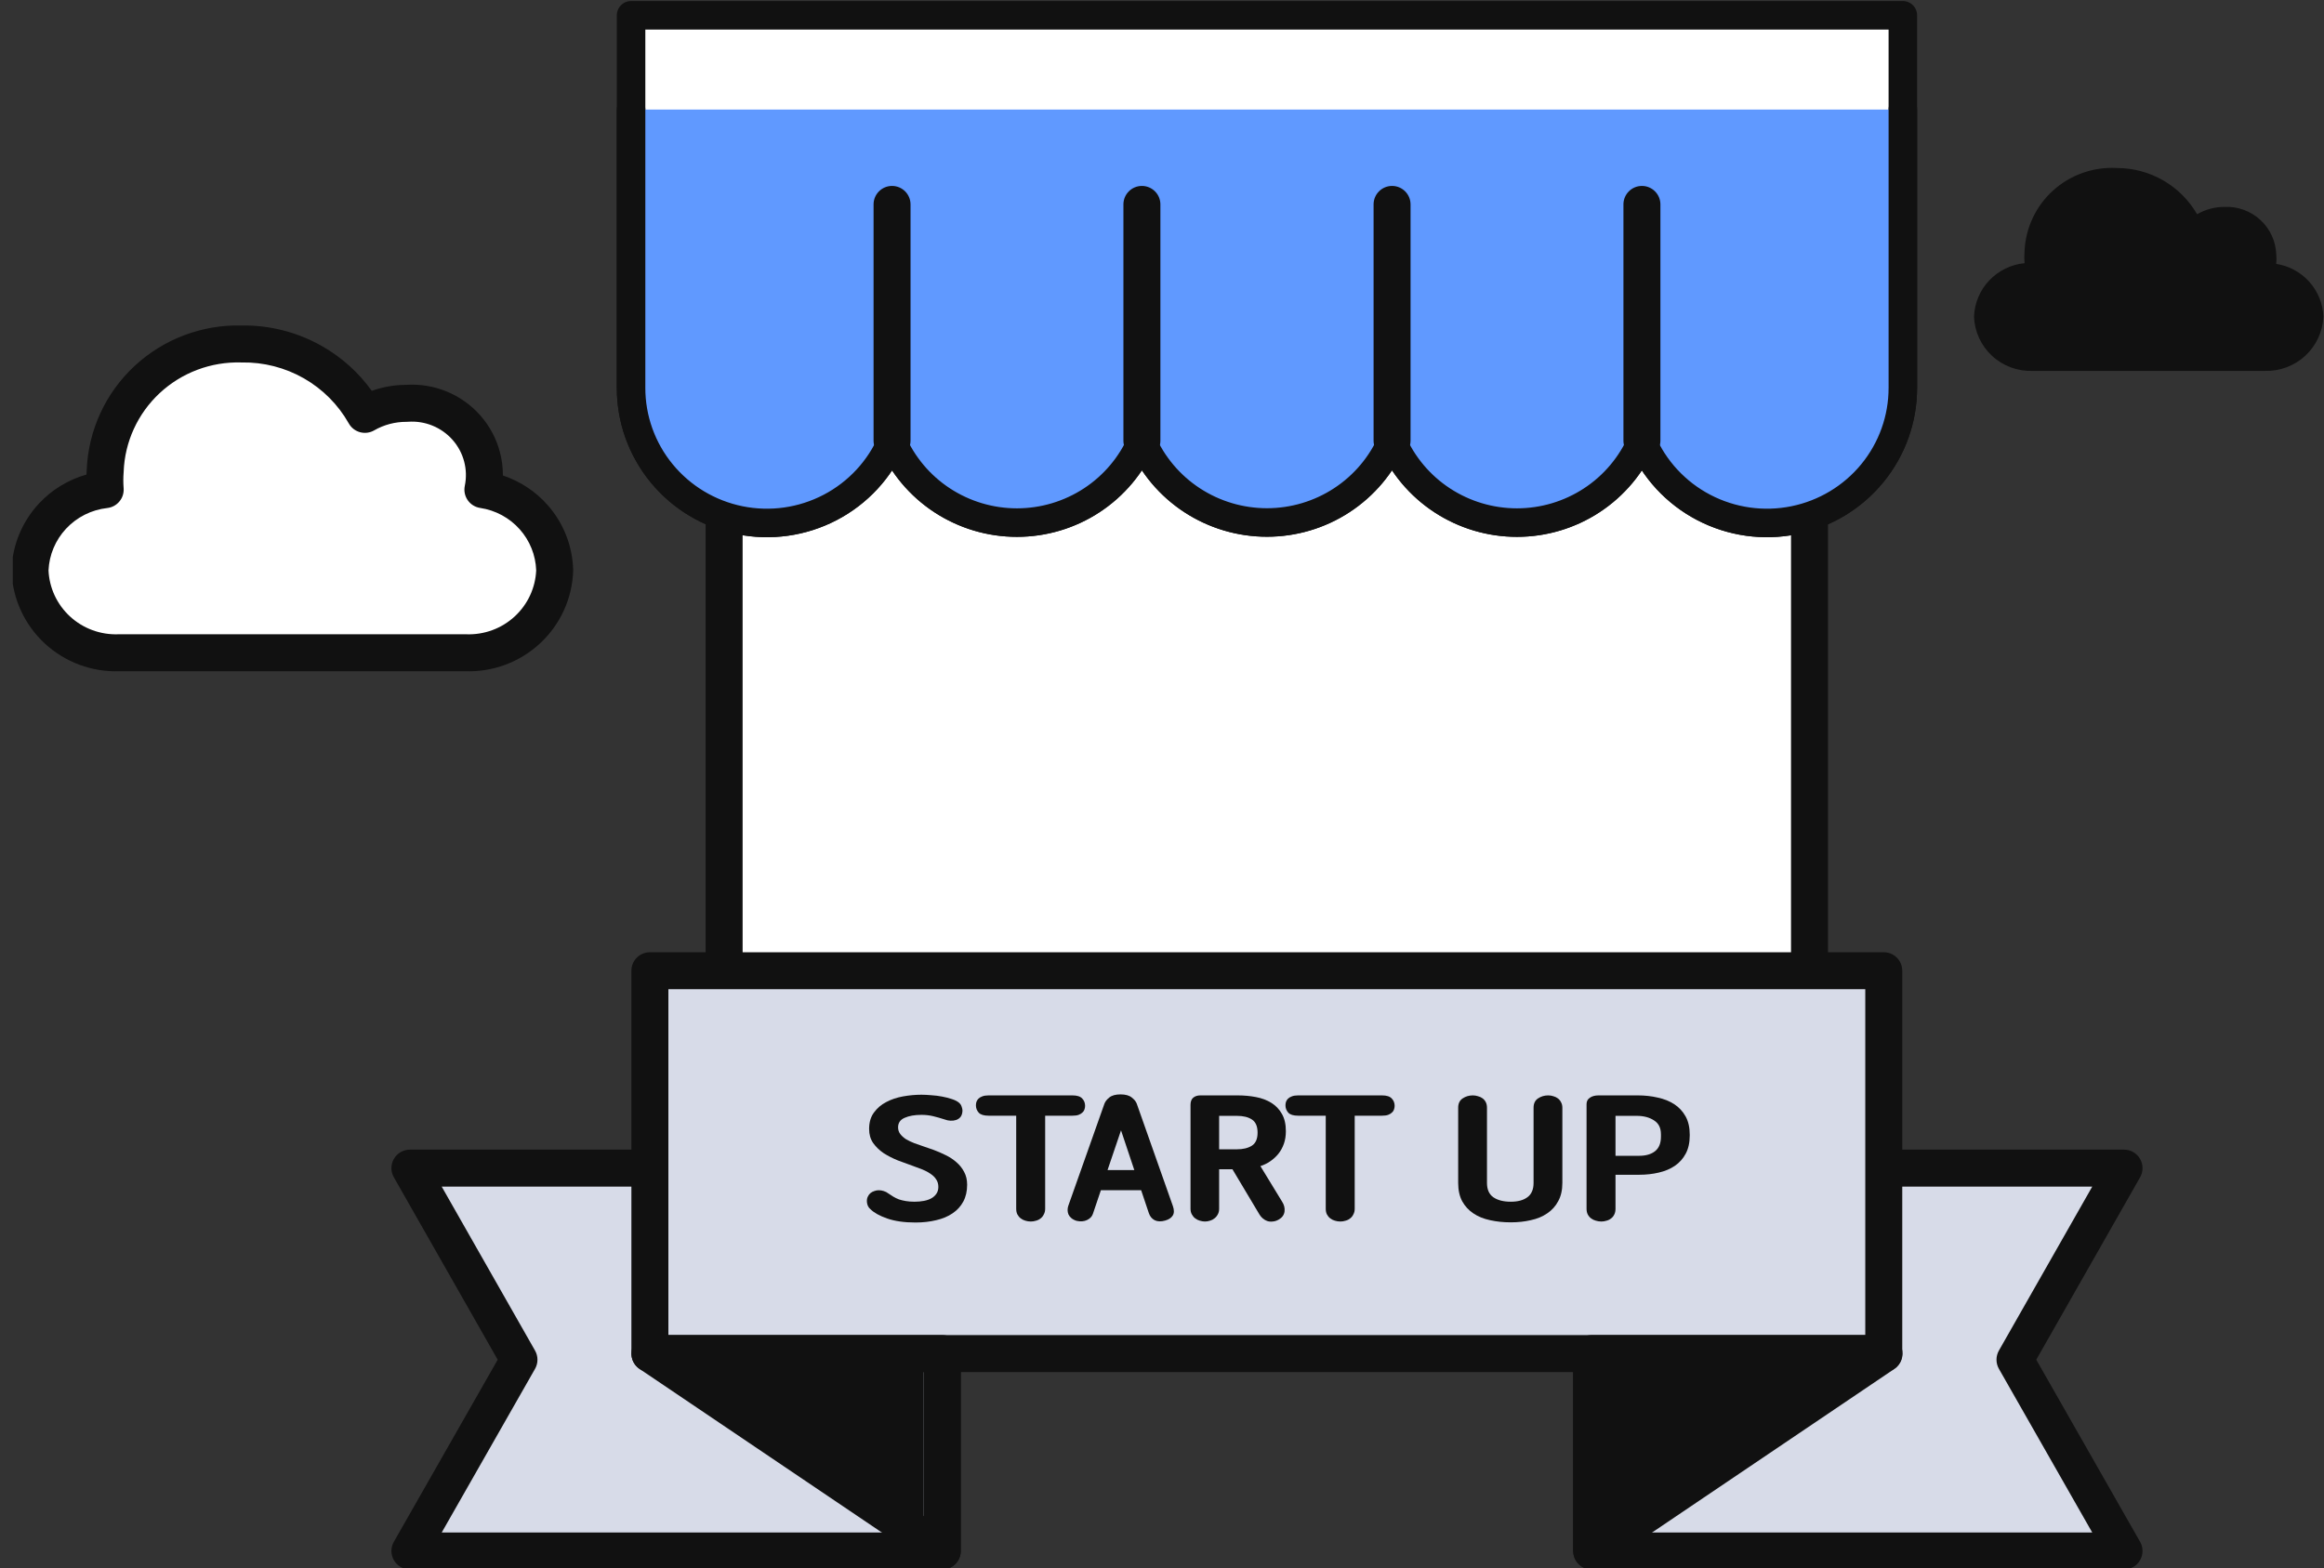 <svg width="163" height="110" viewBox="0 0 163 110" fill="none" xmlns="http://www.w3.org/2000/svg">
<rect x="0" y="0" width="163" height="110" fill="#333333" stroke="none"/>
<g clip-path="url(#clip0_2418_105770)">
<path d="M28.75 81.942L36.399 95.38L28.75 108.798H66.089V81.942H28.75Z" fill="#D7DBE8"/>
<path fill-rule="evenodd" clip-rule="evenodd" d="M27.629 81.29C27.861 80.891 28.288 80.645 28.75 80.645H66.089C66.805 80.645 67.386 81.226 67.386 81.942V108.798C67.386 109.514 66.805 110.095 66.089 110.095H28.75C28.288 110.095 27.861 109.849 27.629 109.449C27.396 109.05 27.395 108.557 27.623 108.156L34.907 95.38L27.623 82.583C27.394 82.182 27.397 81.689 27.629 81.29ZM30.98 83.239L37.526 94.739C37.753 95.137 37.753 95.625 37.526 96.023L30.982 107.501H64.792V83.239H30.98Z" fill="#111111"/>
<path d="M148.976 108.798L141.326 95.38L148.976 81.942H111.637V108.798H148.976Z" fill="#D7DBE8"/>
<path fill-rule="evenodd" clip-rule="evenodd" d="M110.34 81.942C110.34 81.226 110.92 80.645 111.637 80.645H148.976C149.438 80.645 149.865 80.891 150.097 81.29C150.329 81.689 150.331 82.182 150.103 82.583L142.819 95.38L150.102 108.156C150.331 108.557 150.329 109.05 150.097 109.449C149.865 109.849 149.438 110.095 148.976 110.095H111.637C110.92 110.095 110.34 109.514 110.34 108.798V81.942ZM112.934 83.239V107.501H146.744L140.2 96.023C139.973 95.625 139.973 95.137 140.199 94.739L146.745 83.239H112.934Z" fill="#111111"/>
<path d="M126.915 24.215H50.789V76.725H126.915V24.215Z" fill="white"/>
<path fill-rule="evenodd" clip-rule="evenodd" d="M49.492 24.215C49.492 23.499 50.073 22.919 50.789 22.919H126.915C127.631 22.919 128.212 23.499 128.212 24.215V76.725C128.212 77.441 127.631 78.022 126.915 78.022H50.789C50.073 78.022 49.492 77.441 49.492 76.725V24.215ZM52.086 25.512V75.428H125.618V25.512H52.086Z" fill="#111111"/>
<path d="M44.262 1.073V27.199C44.258 29.384 45.014 31.504 46.404 33.197C47.793 34.891 49.729 36.056 51.884 36.493C54.039 36.93 56.279 36.613 58.226 35.596C60.173 34.58 61.705 32.925 62.564 30.913C63.298 32.618 64.519 34.072 66.077 35.093C67.634 36.115 69.46 36.659 71.326 36.659C73.192 36.659 75.018 36.115 76.576 35.093C78.133 34.072 79.355 32.618 80.088 30.913C80.826 32.617 82.05 34.068 83.609 35.088C85.169 36.108 86.995 36.651 88.861 36.651C90.728 36.651 92.554 36.108 94.113 35.088C95.672 34.068 96.896 32.617 97.634 30.913C98.368 32.618 99.589 34.072 101.147 35.093C102.705 36.115 104.53 36.659 106.396 36.659C108.263 36.659 110.088 36.115 111.646 35.093C113.203 34.072 114.425 32.618 115.158 30.913C116.017 32.925 117.55 34.58 119.496 35.596C121.443 36.613 123.684 36.93 125.838 36.493C127.993 36.056 129.93 34.891 131.319 33.197C132.708 31.504 133.465 29.384 133.461 27.199V1.073H44.262Z" fill="white"/>
<path d="M44.262 1.073V27.199C44.258 29.384 45.014 31.504 46.404 33.197C47.793 34.891 49.729 36.056 51.884 36.493C54.039 36.93 56.279 36.613 58.226 35.596C60.173 34.58 61.705 32.925 62.564 30.913C63.298 32.618 64.519 34.072 66.077 35.093C67.634 36.115 69.46 36.659 71.326 36.659C73.192 36.659 75.018 36.115 76.576 35.093C78.133 34.072 79.355 32.618 80.088 30.913C80.826 32.617 82.05 34.068 83.609 35.088C85.169 36.108 86.995 36.651 88.861 36.651C90.728 36.651 92.554 36.108 94.113 35.088C95.672 34.068 96.896 32.617 97.634 30.913C98.368 32.618 99.589 34.072 101.147 35.093C102.705 36.115 104.53 36.659 106.396 36.659C108.263 36.659 110.088 36.115 111.646 35.093C113.203 34.072 114.425 32.618 115.158 30.913C116.017 32.925 117.55 34.58 119.496 35.596C121.443 36.613 123.684 36.93 125.838 36.493C127.993 36.056 129.93 34.891 131.319 33.197C132.708 31.504 133.465 29.384 133.461 27.199V1.073H44.262Z" stroke="#111111" stroke-width="2" stroke-linecap="round" stroke-linejoin="round"/>
<path d="M44.262 7.685V27.2C44.258 29.384 45.014 31.504 46.404 33.197C47.793 34.891 49.729 36.056 51.884 36.493C54.039 36.93 56.279 36.613 58.226 35.596C60.173 34.58 61.705 32.925 62.564 30.913C63.298 32.618 64.519 34.072 66.077 35.093C67.634 36.115 69.46 36.659 71.326 36.659C73.192 36.659 75.018 36.115 76.576 35.093C78.133 34.072 79.355 32.618 80.088 30.913C80.826 32.617 82.05 34.068 83.609 35.088C85.169 36.108 86.995 36.651 88.861 36.651C90.728 36.651 92.554 36.108 94.113 35.088C95.672 34.068 96.896 32.617 97.634 30.913C98.368 32.618 99.589 34.072 101.147 35.093C102.705 36.115 104.53 36.659 106.396 36.659C108.263 36.659 110.088 36.115 111.646 35.093C113.203 34.072 114.425 32.618 115.158 30.913C116.017 32.925 117.55 34.58 119.496 35.596C121.443 36.613 123.684 36.93 125.838 36.493C127.993 36.056 129.929 34.891 131.319 33.197C132.708 31.504 133.465 29.384 133.461 27.2V7.685" fill="#6099FF"/>
<path d="M44.262 7.685V27.2C44.258 29.384 45.014 31.504 46.404 33.197C47.793 34.891 49.729 36.056 51.884 36.493C54.039 36.93 56.279 36.613 58.226 35.596C60.173 34.58 61.705 32.925 62.564 30.913C63.298 32.618 64.519 34.072 66.077 35.093C67.634 36.115 69.46 36.659 71.326 36.659C73.192 36.659 75.018 36.115 76.576 35.093C78.133 34.072 79.355 32.618 80.088 30.913C80.826 32.617 82.05 34.068 83.609 35.088C85.169 36.108 86.995 36.651 88.861 36.651C90.728 36.651 92.554 36.108 94.113 35.088C95.672 34.068 96.896 32.617 97.634 30.913C98.368 32.618 99.589 34.072 101.147 35.093C102.705 36.115 104.53 36.659 106.396 36.659C108.263 36.659 110.088 36.115 111.646 35.093C113.203 34.072 114.425 32.618 115.158 30.913C116.017 32.925 117.55 34.58 119.496 35.596C121.443 36.613 123.684 36.93 125.838 36.493C127.993 36.056 129.93 34.891 131.319 33.197C132.708 31.504 133.465 29.384 133.461 27.2V7.685" stroke="#111111" stroke-width="2" stroke-linecap="round" stroke-linejoin="round"/>
<path d="M132.123 68.095H45.582V94.951H132.123V68.095Z" fill="#D7DBE8"/>
<path fill-rule="evenodd" clip-rule="evenodd" d="M44.285 68.095C44.285 67.379 44.866 66.798 45.582 66.798H132.123C132.839 66.798 133.42 67.379 133.42 68.095V94.951C133.42 95.667 132.839 96.248 132.123 96.248H45.582C44.866 96.248 44.285 95.667 44.285 94.951V68.095ZM46.879 69.392V93.654H130.826V69.392H46.879Z" fill="#111111"/>
<path d="M44.281 94.951L64.787 108.798V94.951H44.281Z" fill="#111111"/>
<path fill-rule="evenodd" clip-rule="evenodd" d="M44.342 94.572C44.509 94.027 45.012 93.654 45.582 93.654H66.088C66.805 93.654 67.385 94.235 67.385 94.951V108.798C67.385 109.277 67.121 109.718 66.697 109.943C66.273 110.168 65.76 110.141 65.363 109.873L44.856 96.026C44.384 95.707 44.175 95.117 44.342 94.572ZM49.82 96.248L64.791 106.357V96.248H49.82Z" fill="#111111"/>
<path d="M132.143 94.951L111.637 108.798V94.951H132.143Z" fill="#111111"/>
<path fill-rule="evenodd" clip-rule="evenodd" d="M110.34 94.951C110.34 94.235 110.92 93.654 111.637 93.654H132.143C132.713 93.654 133.216 94.027 133.383 94.572C133.55 95.117 133.341 95.707 132.869 96.026L112.362 109.873C111.965 110.141 111.452 110.168 111.028 109.943C110.605 109.718 110.34 109.277 110.34 108.798V94.951ZM112.934 96.248V106.357L127.905 96.248H112.934Z" fill="#111111"/>
<path fill-rule="evenodd" clip-rule="evenodd" d="M62.566 13.043C63.283 13.043 63.863 13.624 63.863 14.34V30.913C63.863 31.63 63.283 32.21 62.566 32.21C61.85 32.21 61.27 31.63 61.27 30.913V14.34C61.27 13.624 61.85 13.043 62.566 13.043ZM80.091 13.043C80.807 13.043 81.388 13.624 81.388 14.34V30.913C81.388 31.63 80.807 32.21 80.091 32.21C79.374 32.21 78.794 31.63 78.794 30.913V14.34C78.794 13.624 79.374 13.043 80.091 13.043ZM97.637 13.043C98.353 13.043 98.933 13.624 98.933 14.34V30.913C98.933 31.63 98.353 32.21 97.637 32.21C96.92 32.21 96.34 31.63 96.34 30.913V14.34C96.34 13.624 96.92 13.043 97.637 13.043ZM115.161 13.043C115.877 13.043 116.458 13.624 116.458 14.34V30.913C116.458 31.63 115.877 32.21 115.161 32.21C114.445 32.21 113.864 31.63 113.864 30.913V14.34C113.864 13.624 114.445 13.043 115.161 13.043Z" fill="#111111"/>
<path d="M33.87 34.348C34.029 33.583 34.008 32.791 33.806 32.035C33.605 31.279 33.23 30.58 32.711 29.993C32.191 29.406 31.541 28.947 30.812 28.652C30.083 28.357 29.295 28.235 28.511 28.294C27.487 28.29 26.48 28.557 25.594 29.067C24.736 27.546 23.479 26.283 21.957 25.414C20.436 24.545 18.706 24.101 16.95 24.13C14.495 24.06 12.111 24.957 10.318 26.626C8.525 28.295 7.468 30.599 7.378 33.039C7.344 33.474 7.344 33.912 7.378 34.348C5.961 34.507 4.648 35.167 3.68 36.208C2.713 37.248 2.154 38.6 2.105 40.016C2.133 40.802 2.317 41.576 2.646 42.292C2.975 43.008 3.443 43.653 4.023 44.189C4.603 44.725 5.284 45.143 6.026 45.418C6.769 45.693 7.558 45.819 8.35 45.79H32.66C33.451 45.819 34.241 45.693 34.984 45.418C35.726 45.143 36.407 44.725 36.987 44.189C37.567 43.653 38.035 43.008 38.364 42.292C38.693 41.576 38.877 40.802 38.904 40.016C38.869 38.634 38.345 37.309 37.425 36.272C36.504 35.236 35.245 34.555 33.87 34.348Z" fill="white"/>
<path fill-rule="evenodd" clip-rule="evenodd" d="M16.958 22.832C18.936 22.805 20.885 23.308 22.601 24.288C23.976 25.073 25.16 26.142 26.077 27.419C26.84 27.143 27.648 27 28.465 26.997C29.431 26.932 30.4 27.087 31.298 27.45C32.212 27.82 33.029 28.396 33.681 29.133C34.334 29.871 34.806 30.75 35.06 31.701C35.204 32.243 35.275 32.799 35.272 33.355C36.469 33.753 37.548 34.458 38.394 35.411C39.517 36.675 40.158 38.294 40.201 39.983C40.201 40.009 40.201 40.035 40.2 40.062C40.166 41.02 39.943 41.962 39.542 42.833C39.142 43.705 38.572 44.489 37.867 45.141C37.162 45.793 36.335 46.3 35.434 46.634C34.54 46.965 33.59 47.119 32.637 47.087H8.373C7.42 47.119 6.47 46.965 5.576 46.634C4.675 46.3 3.847 45.793 3.142 45.141C2.437 44.489 1.868 43.705 1.468 42.833C1.067 41.962 0.843 41.02 0.809 40.062C0.808 40.032 0.808 40.002 0.809 39.972C0.868 38.242 1.551 36.593 2.731 35.324C3.639 34.348 4.794 33.648 6.064 33.289C6.068 33.181 6.075 33.072 6.083 32.964C6.193 30.19 7.397 27.572 9.434 25.677C11.47 23.782 14.173 22.761 16.958 22.832ZM16.914 25.426C14.797 25.366 12.744 26.139 11.201 27.575C9.659 29.011 8.751 30.992 8.674 33.087C8.673 33.104 8.672 33.122 8.671 33.14C8.642 33.508 8.642 33.879 8.671 34.247C8.725 34.944 8.217 35.559 7.522 35.637C6.412 35.761 5.386 36.278 4.63 37.091C3.884 37.892 3.451 38.928 3.403 40.015C3.43 40.614 3.573 41.204 3.824 41.751C4.082 42.311 4.448 42.816 4.903 43.237C5.358 43.658 5.893 43.986 6.476 44.201C7.06 44.417 7.681 44.517 8.303 44.494C8.319 44.494 8.335 44.494 8.35 44.494H32.66C32.675 44.494 32.691 44.494 32.706 44.494C33.329 44.517 33.95 44.417 34.534 44.201C35.117 43.986 35.651 43.658 36.106 43.237C36.561 42.816 36.928 42.311 37.185 41.751C37.437 41.202 37.58 40.611 37.607 40.009C37.571 38.949 37.164 37.932 36.455 37.133C35.737 36.325 34.754 35.792 33.677 35.631C33.324 35.578 33.009 35.382 32.805 35.089C32.602 34.796 32.527 34.433 32.6 34.083C32.718 33.516 32.702 32.929 32.553 32.368C32.404 31.808 32.126 31.289 31.739 30.852C31.353 30.416 30.869 30.074 30.326 29.854C29.782 29.634 29.195 29.543 28.609 29.587C28.574 29.59 28.54 29.591 28.505 29.591C27.71 29.588 26.928 29.795 26.241 30.191C25.941 30.364 25.585 30.409 25.251 30.318C24.917 30.227 24.634 30.006 24.464 29.704C23.721 28.387 22.633 27.294 21.314 26.54C19.995 25.787 18.494 25.401 16.971 25.426C16.952 25.427 16.933 25.427 16.914 25.426Z" fill="#111111"/>
<path d="M159.651 18.505C159.672 18.284 159.672 18.061 159.651 17.84C159.634 17.384 159.527 16.936 159.335 16.521C159.143 16.107 158.871 15.734 158.533 15.425C158.196 15.115 157.8 14.876 157.369 14.719C156.938 14.562 156.479 14.492 156.021 14.512C155.345 14.512 154.682 14.69 154.098 15.027C153.531 14.044 152.713 13.226 151.727 12.657C150.74 12.088 149.62 11.787 148.479 11.786C147.666 11.739 146.852 11.854 146.084 12.124C145.316 12.394 144.61 12.812 144.007 13.356C143.403 13.899 142.915 14.557 142.57 15.29C142.225 16.023 142.03 16.816 141.997 17.625C141.974 17.904 141.974 18.183 141.997 18.462C141.048 18.555 140.166 18.988 139.514 19.679C138.862 20.37 138.485 21.272 138.453 22.219C138.473 22.738 138.595 23.248 138.813 23.72C139.031 24.192 139.34 24.616 139.724 24.969C140.107 25.322 140.557 25.596 141.047 25.776C141.537 25.956 142.058 26.039 142.58 26.019H158.851C159.901 26.048 160.92 25.666 161.688 24.955C162.456 24.244 162.912 23.261 162.957 22.219C162.926 21.308 162.573 20.437 161.961 19.758C161.349 19.079 160.516 18.636 159.608 18.505" fill="#111111"/>
<path d="M111.277 77.458C111.277 77.256 111.355 77.104 111.511 77.003C111.666 76.894 111.869 76.84 112.118 76.84H114.872C115.362 76.84 115.825 76.89 116.261 76.992C116.705 77.085 117.094 77.241 117.428 77.458C117.763 77.676 118.027 77.96 118.222 78.311C118.416 78.661 118.514 79.085 118.514 79.583V79.653C118.514 80.151 118.42 80.575 118.234 80.925C118.047 81.275 117.794 81.559 117.475 81.777C117.156 81.995 116.779 82.154 116.343 82.255C115.915 82.357 115.456 82.407 114.966 82.407H113.308V84.788C113.308 84.944 113.281 85.076 113.227 85.185C113.172 85.302 113.098 85.395 113.005 85.465C112.911 85.543 112.802 85.597 112.678 85.629C112.561 85.667 112.441 85.687 112.316 85.687C112.184 85.687 112.055 85.667 111.931 85.629C111.806 85.597 111.694 85.543 111.592 85.465C111.499 85.395 111.421 85.302 111.359 85.185C111.305 85.076 111.277 84.944 111.277 84.788V77.458ZM113.308 78.275V81.077H114.966C115.44 81.077 115.814 80.968 116.086 80.75C116.358 80.532 116.495 80.194 116.495 79.734V79.571C116.495 79.12 116.331 78.793 116.004 78.591C115.685 78.38 115.281 78.275 114.79 78.275H113.308Z" fill="#111111"/>
<path d="M102.273 77.704C102.273 77.408 102.378 77.19 102.589 77.05C102.799 76.91 103.036 76.84 103.301 76.84C103.425 76.84 103.546 76.859 103.662 76.898C103.787 76.929 103.896 76.98 103.989 77.05C104.083 77.12 104.156 77.209 104.211 77.318C104.265 77.427 104.293 77.556 104.293 77.704V82.979C104.293 83.438 104.44 83.773 104.736 83.983C105.04 84.193 105.448 84.298 105.962 84.298C106.46 84.298 106.849 84.193 107.129 83.983C107.417 83.773 107.561 83.438 107.561 82.979V77.704C107.561 77.408 107.666 77.19 107.876 77.05C108.086 76.91 108.323 76.84 108.588 76.84C108.712 76.84 108.833 76.859 108.95 76.898C109.066 76.929 109.171 76.98 109.265 77.05C109.358 77.12 109.432 77.209 109.486 77.318C109.549 77.427 109.58 77.556 109.58 77.704V82.979C109.58 83.485 109.483 83.913 109.288 84.263C109.101 84.613 108.845 84.897 108.518 85.115C108.191 85.341 107.806 85.5 107.362 85.594C106.927 85.695 106.46 85.745 105.962 85.745C105.448 85.745 104.966 85.695 104.514 85.594C104.063 85.5 103.67 85.341 103.336 85.115C103.009 84.897 102.748 84.613 102.554 84.263C102.367 83.913 102.273 83.485 102.273 82.979V77.704Z" fill="#111111"/>
<path d="M91.047 78.264C90.72 78.264 90.491 78.194 90.359 78.054C90.226 77.906 90.16 77.735 90.16 77.54C90.16 77.454 90.172 77.373 90.195 77.295C90.226 77.209 90.273 77.135 90.335 77.073C90.405 77.003 90.495 76.949 90.604 76.91C90.72 76.863 90.868 76.84 91.047 76.84H96.93C97.257 76.84 97.486 76.914 97.618 77.062C97.751 77.202 97.817 77.373 97.817 77.575C97.817 77.661 97.801 77.746 97.77 77.832C97.747 77.91 97.7 77.98 97.63 78.042C97.568 78.104 97.478 78.159 97.362 78.205C97.253 78.244 97.109 78.264 96.93 78.264H95.016V84.788C95.016 84.944 94.984 85.076 94.922 85.185C94.868 85.302 94.794 85.395 94.7 85.465C94.607 85.543 94.498 85.597 94.374 85.629C94.257 85.667 94.136 85.687 94.012 85.687C93.879 85.687 93.751 85.667 93.627 85.629C93.51 85.597 93.401 85.543 93.3 85.465C93.206 85.395 93.129 85.302 93.066 85.185C93.012 85.076 92.985 84.944 92.985 84.788V78.264H91.047Z" fill="#111111"/>
<path d="M85.507 82.022V84.788C85.507 84.944 85.476 85.076 85.414 85.185C85.352 85.302 85.274 85.395 85.181 85.465C85.087 85.543 84.982 85.597 84.866 85.629C84.749 85.667 84.632 85.687 84.515 85.687C84.399 85.687 84.278 85.667 84.154 85.629C84.037 85.597 83.928 85.543 83.827 85.465C83.733 85.395 83.656 85.302 83.593 85.185C83.531 85.076 83.5 84.944 83.5 84.788V77.505C83.5 77.279 83.562 77.112 83.687 77.003C83.819 76.894 83.986 76.84 84.189 76.84H86.803C87.254 76.84 87.682 76.879 88.087 76.957C88.499 77.034 88.861 77.171 89.172 77.365C89.484 77.56 89.729 77.816 89.908 78.135C90.094 78.454 90.188 78.859 90.188 79.349C90.188 79.676 90.141 79.972 90.048 80.236C89.954 80.501 89.826 80.734 89.663 80.937C89.499 81.139 89.309 81.314 89.091 81.462C88.873 81.61 88.643 81.722 88.402 81.8L89.919 84.286C90.067 84.512 90.126 84.745 90.094 84.987C90.063 85.228 89.923 85.418 89.674 85.558C89.534 85.636 89.394 85.679 89.254 85.687C89.122 85.703 88.997 85.691 88.881 85.652C88.772 85.613 88.671 85.555 88.577 85.477C88.484 85.399 88.406 85.309 88.344 85.208L86.441 82.022H85.507ZM85.507 78.275V80.621H86.756C87.192 80.621 87.542 80.536 87.807 80.365C88.071 80.194 88.204 79.89 88.204 79.454C88.204 79.011 88.071 78.703 87.807 78.532C87.55 78.361 87.2 78.275 86.756 78.275H85.507Z" fill="#111111"/>
<path d="M75.509 85.64C75.361 85.594 75.241 85.531 75.147 85.453C75.054 85.376 74.984 85.286 74.937 85.185C74.898 85.084 74.879 84.983 74.879 84.882C74.879 84.78 74.894 84.683 74.926 84.59L77.458 77.435C77.513 77.279 77.626 77.132 77.797 76.992C77.976 76.844 78.24 76.77 78.591 76.77C78.941 76.77 79.205 76.844 79.384 76.992C79.563 77.132 79.68 77.279 79.734 77.435L82.267 84.613C82.36 84.885 82.356 85.103 82.255 85.267C82.154 85.43 81.979 85.547 81.73 85.617C81.434 85.702 81.186 85.695 80.983 85.594C80.789 85.492 80.652 85.325 80.575 85.092L80.038 83.493H77.213L76.653 85.15C76.591 85.337 76.455 85.481 76.245 85.582C76.034 85.683 75.789 85.702 75.509 85.64ZM78.626 79.291L77.68 82.08H79.559L78.626 79.291Z" fill="#111111"/>
<path d="M69.336 78.264C69.01 78.264 68.78 78.194 68.648 78.054C68.515 77.906 68.449 77.735 68.449 77.54C68.449 77.454 68.461 77.373 68.484 77.295C68.515 77.209 68.562 77.135 68.624 77.073C68.694 77.003 68.784 76.949 68.893 76.91C69.01 76.863 69.157 76.84 69.336 76.84H75.219C75.546 76.84 75.775 76.914 75.907 77.062C76.04 77.202 76.106 77.373 76.106 77.575C76.106 77.661 76.09 77.746 76.059 77.832C76.036 77.91 75.989 77.98 75.919 78.042C75.857 78.104 75.767 78.159 75.651 78.205C75.542 78.244 75.398 78.264 75.219 78.264H73.305V84.788C73.305 84.944 73.273 85.076 73.211 85.185C73.157 85.302 73.083 85.395 72.99 85.465C72.896 85.543 72.787 85.597 72.663 85.629C72.546 85.667 72.425 85.687 72.301 85.687C72.169 85.687 72.04 85.667 71.916 85.629C71.799 85.597 71.69 85.543 71.589 85.465C71.496 85.395 71.418 85.302 71.355 85.185C71.301 85.076 71.274 84.944 71.274 84.788V78.264H69.336Z" fill="#111111"/>
<path d="M64.145 84.298C64.378 84.298 64.596 84.278 64.798 84.24C65.008 84.201 65.187 84.138 65.335 84.053C65.483 83.967 65.6 83.858 65.685 83.726C65.771 83.594 65.814 83.438 65.814 83.259C65.814 83.057 65.763 82.882 65.662 82.734C65.569 82.586 65.44 82.458 65.277 82.349C65.113 82.232 64.927 82.131 64.717 82.045C64.507 81.96 64.289 81.878 64.063 81.8C63.713 81.676 63.351 81.543 62.977 81.403C62.612 81.255 62.277 81.084 61.974 80.89C61.678 80.688 61.433 80.45 61.239 80.178C61.052 79.906 60.958 79.579 60.958 79.197C60.958 78.731 61.071 78.345 61.297 78.042C61.523 77.731 61.81 77.486 62.16 77.307C62.511 77.12 62.904 76.988 63.339 76.91C63.775 76.832 64.203 76.793 64.623 76.793C64.833 76.793 65.067 76.805 65.323 76.828C65.58 76.844 65.829 76.875 66.07 76.921C66.32 76.968 66.549 77.026 66.759 77.097C66.977 77.167 67.144 77.252 67.261 77.353C67.354 77.431 67.417 77.525 67.448 77.633C67.487 77.735 67.506 77.828 67.506 77.914C67.498 78.1 67.452 78.248 67.366 78.357C67.281 78.458 67.175 78.528 67.051 78.567C66.934 78.606 66.802 78.622 66.654 78.614C66.514 78.606 66.386 78.579 66.269 78.532C65.981 78.439 65.709 78.361 65.452 78.299C65.195 78.237 64.919 78.205 64.623 78.205C64.149 78.205 63.756 78.275 63.444 78.415C63.141 78.548 62.989 78.769 62.989 79.081C62.989 79.26 63.04 79.415 63.141 79.548C63.242 79.68 63.374 79.8 63.538 79.909C63.709 80.011 63.904 80.104 64.121 80.189C64.347 80.275 64.58 80.357 64.822 80.435L65.464 80.656C65.759 80.765 66.047 80.89 66.327 81.03C66.615 81.17 66.868 81.337 67.086 81.532C67.312 81.726 67.49 81.952 67.623 82.209C67.763 82.466 67.833 82.765 67.833 83.107C67.833 83.559 67.743 83.952 67.564 84.286C67.385 84.621 67.133 84.897 66.806 85.115C66.487 85.333 66.106 85.492 65.662 85.594C65.219 85.702 64.732 85.757 64.203 85.757C63.425 85.757 62.767 85.663 62.23 85.477C61.694 85.29 61.301 85.072 61.052 84.823C60.974 84.761 60.916 84.687 60.877 84.601C60.838 84.516 60.814 84.43 60.807 84.345C60.791 84.204 60.807 84.08 60.853 83.971C60.9 83.862 60.962 83.773 61.04 83.703C61.126 83.633 61.219 83.582 61.32 83.551C61.421 83.512 61.526 83.493 61.635 83.493C61.752 83.493 61.869 83.512 61.985 83.551C62.11 83.59 62.215 83.644 62.301 83.714C62.425 83.8 62.546 83.878 62.662 83.948C62.779 84.018 62.907 84.08 63.048 84.135C63.188 84.181 63.347 84.22 63.526 84.251C63.705 84.282 63.911 84.298 64.145 84.298Z" fill="#111111"/>
</g>
<defs>
<clipPath id="clip0_2418_105770">
<rect width="162.105" height="110" fill="white" transform="translate(0.895)"/>
</clipPath>
</defs>
</svg>

